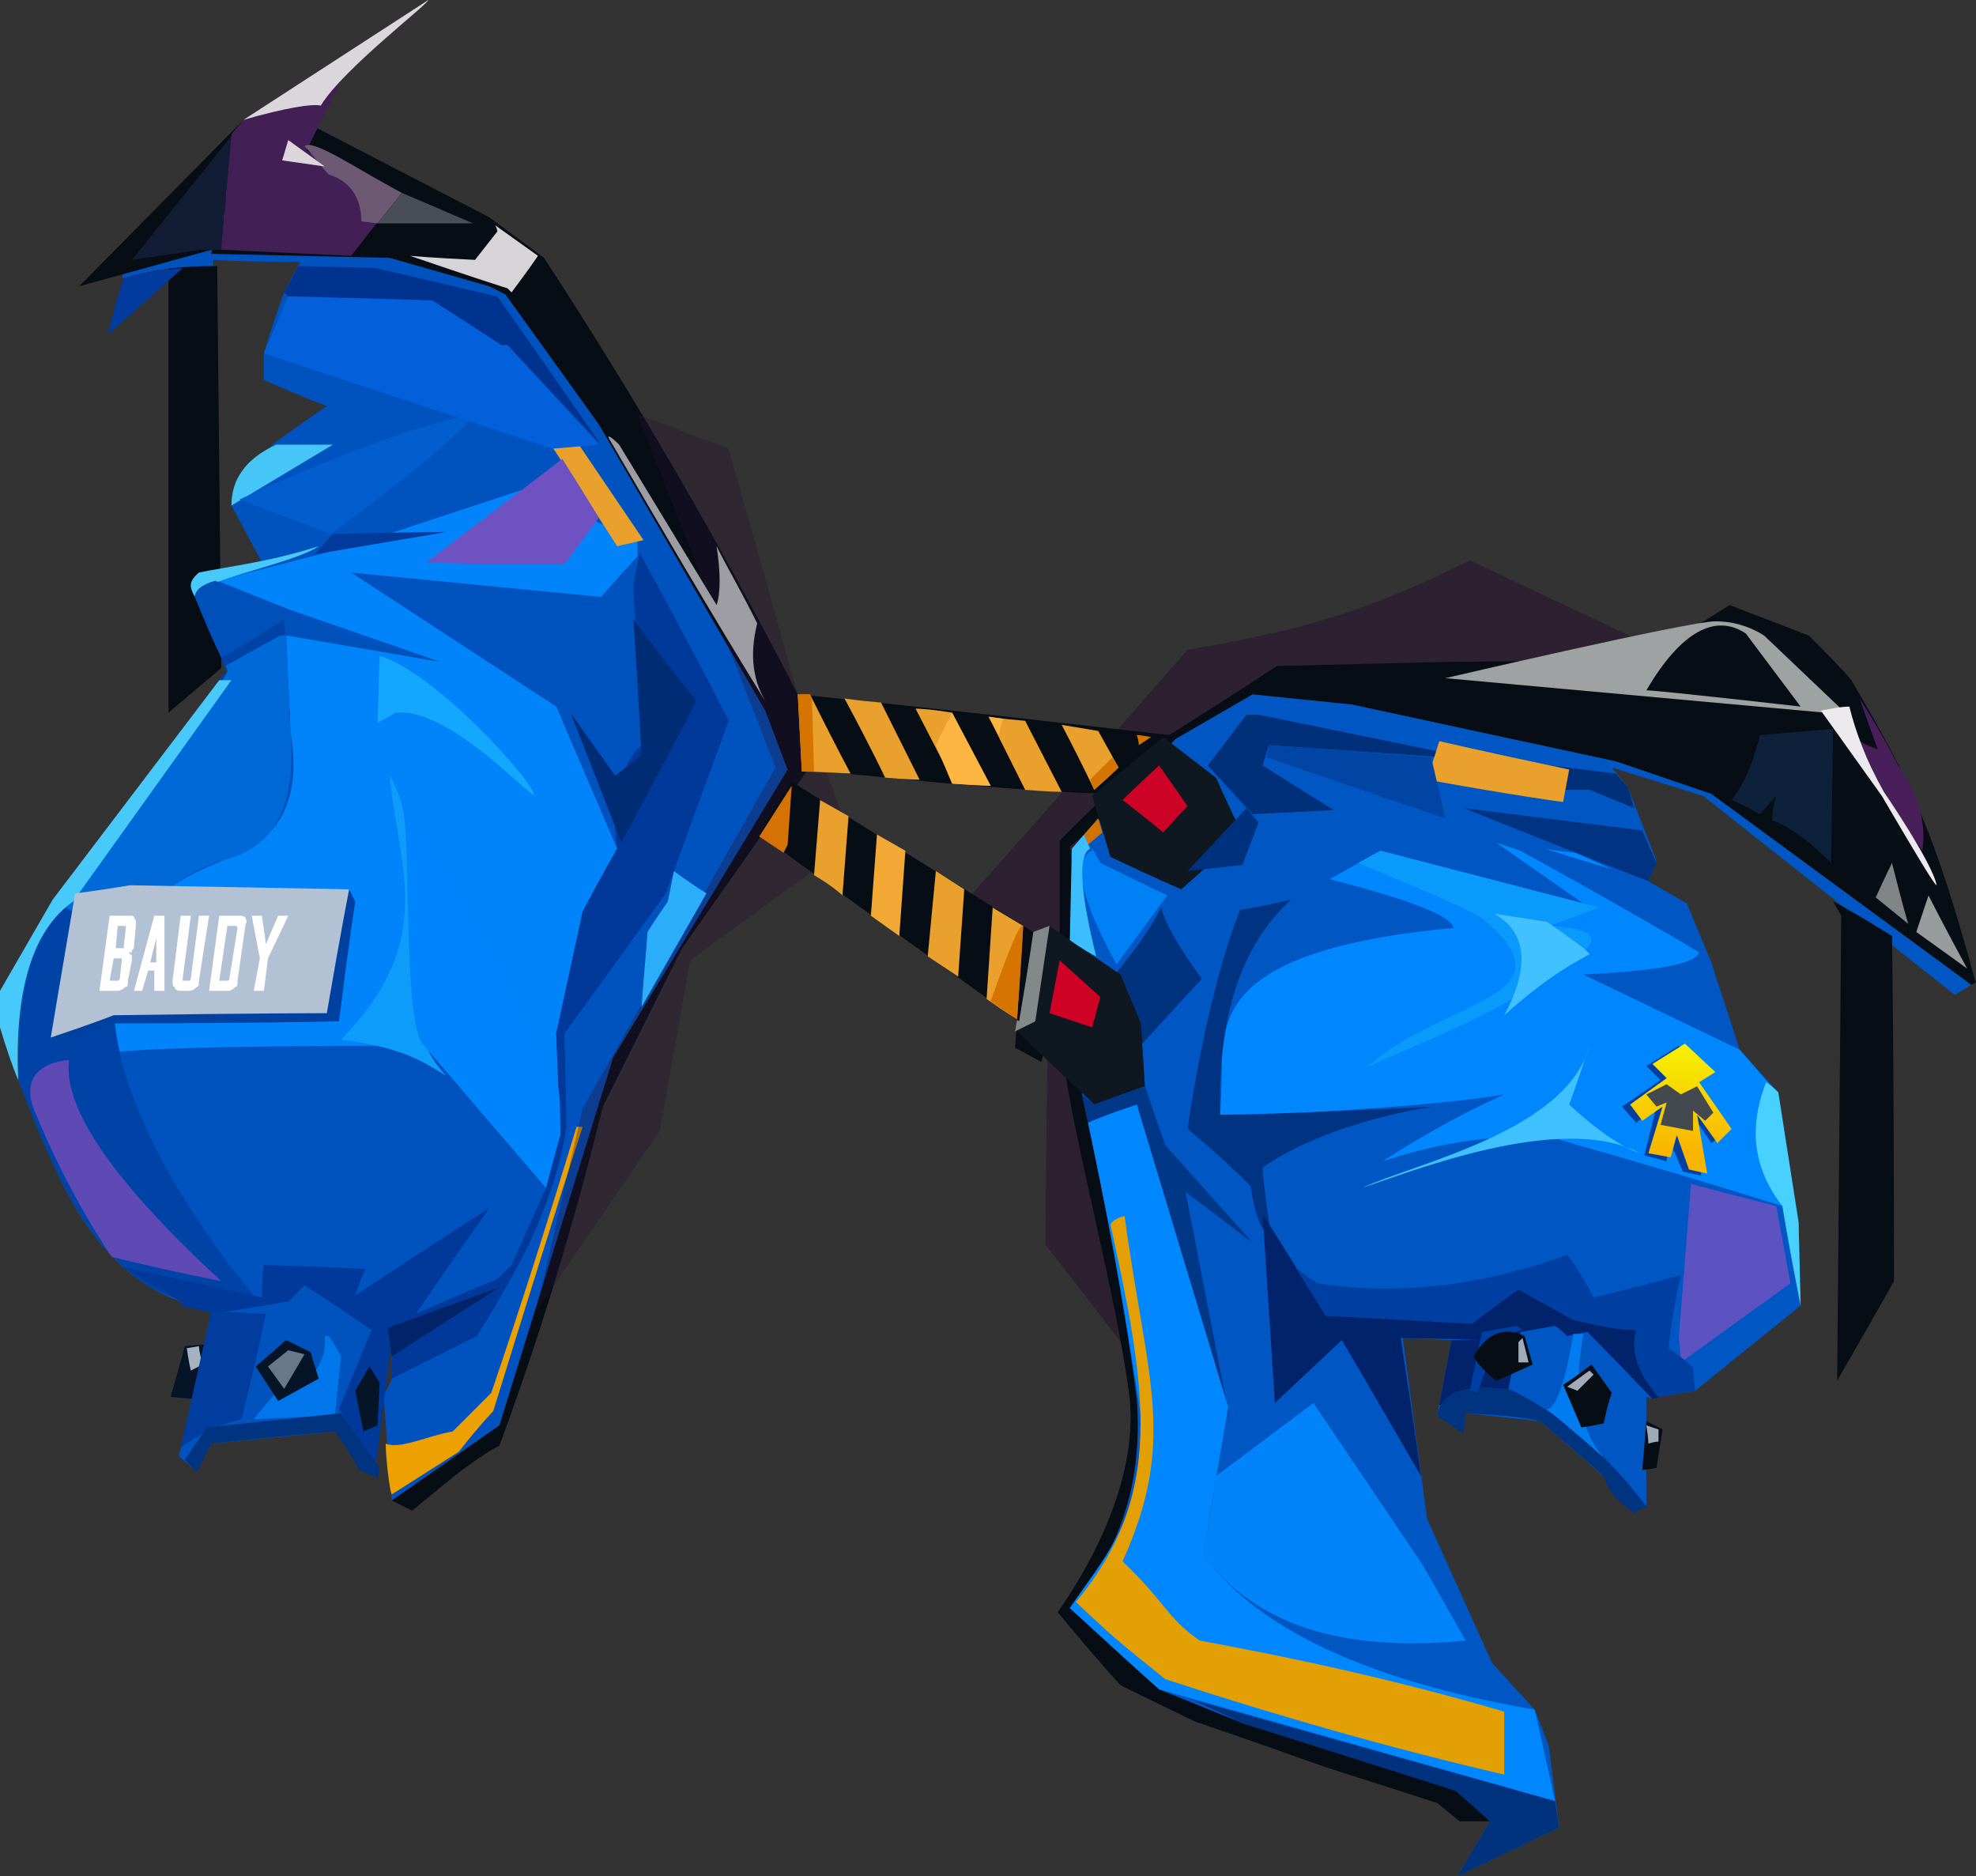 <?xml version="1.0" encoding="UTF-8" standalone="no"?>
<svg
   width="973.392"
   height="924"
   viewBox="0 0 973.392 924"
   version="1.1"
   id="svg127"
   sodipodi:docname="cb-layer-1099.svg"
   xmlns:inkscape="http://www.inkscape.org/namespaces/inkscape"
   xmlns:sodipodi="http://sodipodi.sourceforge.net/DTD/sodipodi-0.dtd"
   xmlns="http://www.w3.org/2000/svg"
   xmlns:svg="http://www.w3.org/2000/svg">
  <rect x="0" y="0" width="973.392" height="924" fill="#333333" stroke="none"/>
  <sodipodi:namedview
     id="namedview129"
     pagecolor="#ffffff"
     bordercolor="#666666"
     borderopacity="1.0"
     inkscape:pageshadow="2"
     inkscape:pageopacity="0.0"
     inkscape:pagecheckerboard="0" />
  <defs
     id="defs7">
    <linearGradient
       x1="936.775"
       y1="454.316"
       x2="936.775"
       y2="501.268"
       id="id-92448"
       gradientTransform="scale(0.884,1.131)"
       gradientUnits="userSpaceOnUse">
      <stop
         stop-color="#F7F300"
         offset="0%"
         id="stop2" />
      <stop
         stop-color="#F8B500"
         offset="100%"
         id="stop4" />
    </linearGradient>
  </defs>
  <g
     transform="translate(0,-1)"
     id="id-92449">
    <g
       transform="translate(0,1)"
       id="id-92450">
      <polygon
         points="107,131 83,131 83,351 109,329 "
         fill="#060d15"
         id="id-92451" />
      <path
         d="m 809,316 -85,-40 c -22,11 -56,27 -98,36 -27,6 -41,8 -41,8 -70,80 -106,120 -106,120 25,55 37,82 37,82 -1,61 -1,91 -1,91 32,41 47,61 47,61 L 774,332 Z"
         fill="#23072d"
         fill-opacity="0.4"
         id="id-92452" />
      <path
         d="m 193,739 c -2,-22 -4,-52 -4,-52 3,-5 4,-8 4,-8 0,-7 0,-11 0,-11 -1,-9 -2,-14 -2,-14 -2,4 -3,5 -3,5 -2,46 -3,68 -3,68 -3,-1 -5,-2 -6,-3 0,-11 -14,-19 -14,-19 -40,4 -61,6 -61,6 -5,9 -8,13 -8,13 -2,-2 -5,-4 -8,-7 9,-29 21,-69 21,-69 -13,-4 -20,-5 -20,-5 1,-1 1,-2 0,-2 C 39,623 24,566 9,532 7,467 25,452 36,444 c 50,-47 76,-114 76,-114 -7,-14 -12,-26 -16,-36 1,-4 4,-6 10,-8 16,-6 23,-9 23,-9 -10,-19 -15,-28 -15,-28 13,-20 20,-30 20,-30 18,-13 27,-19 27,-19 -21,-8 -31,-13 -31,-13 0,-9 0,-13 0,-13 6,-20 10,-30 10,-30 5,-10 8,-15 8,-15 -28,0 -43,-1 -43,-1 0,2 0,3 0,3 -17,0 -31,2 -44,6 -3,0 4,-9 4,-9 23,-3 34,-5 34,-5 62,2 93,4 93,4 33,9 49,14 49,14 l 8,4 c 31,42 46,64 46,64 55,94 82,141 82,141 6,15 9,25 11,29 -44,74 -51,84 -86,142 -24,81 -31,106 -56,181 -22,20 -48,34 -53,37 z"
         fill="#0053bf"
         id="id-92453" />
      <path
         d="m 269,585 -31,-36 -29,-34 c -81,0 -131,1 -150,3 -16,-71 36,-88 53,-95 26,-9 37,-30 31,-63 l -2,-47 76,13 -75,-26 -35,-14 66,-17 85,-28 56,25 v 8 l -18,20 -123,-12 101,66 30,70 -17,31 -13,60 2,50 z"
         fill="#0183fa"
         id="id-92454" />
      <path
         d="m 39,141 87,-24 30,-54 85,44 27,20 c 45,69 87,141 125,215 51,5 112,12 183,20 35,-22 53,-34 53,-34 l 83,-2 97,-1 43,-27 39,15 c 9,9 16,16 21,22 30,51 41,75 61,148 1,1 0,1 -2,2 l -128,-94 -47,-16 -130,-28 -49,-5 -90,75 35,279 c 0,40 -12,72 -35,96 7,6 21,20 44,40 l 147,49 16,16 h -15 l -11,-9 -56,-18 c -42,-15 -63,-22 -63,-22 -25,-12 -37,-18 -37,-18 -11,-12 -21,-24 -31,-36 17,-24 41,-68 35,-109 -7,-51 -25,-114 -33,-167 0,-3 -3,-5 -8,-5 -1,7 -2,10 -2,10 l -13,-7 c 1,-14 2,-22 2,-22 l 20,-31 v -49 c 13,-13 21,-21 24,-23 -34,-1 -83,-5 -148,-12 l -62,88 -39,78 c -14,57 -31,113 -51,167 -6,3 -13,8 -21,14 l -22,18 -10,-5 53,-37 56,-181 86,-142 -11,-29 -82,-141 -46,-64 -8,-4 -49,-14 -88,-2 16,-66 z"
         fill="#060d15"
         id="id-92455" />
      <polygon
         points="138,67 94,115 100,121 "
         stroke="#979797"
         id="id-92456" />
      <polygon
         points="99,123 65,128 114,67 109,123 "
         fill="#121c35"
         id="id-92457" />
      <polygon
         points="114,66 120,59 169,38 151,74 191,103 173,126 109,123 "
         fill="#421f54"
         id="id-92458" />
      <path
         d="m 198,95 c -4,5 -8,10 -12,15 l -8,-1 c 0,-12 -6,-20 -16,-23 -4,-4 -8,-10 -12,-14 4,-4 27,12 48,23 z"
         fill="#6d5974"
         id="id-92459" />
      <polygon
         points="160,82 142,69 139,79 "
         fill="#dbd5dc"
         id="id-92460" />
      <path
         d="M 158,52 C 169,34 211,2 211,0 l -91,59 c 21,-6 34,-8 38,-7 z"
         fill="#dbd6dc"
         id="id-92461" />
      <path
         d="m 186,110 h 47 L 198,95 c -8,10 -12,15 -12,15 z"
         fill="#494d55"
         id="id-92462" />
      <path
         d="m 202,126 c 32,11 48,16 48,16 1,1 2,2 2,2 9,-12 13,-18 13,-18 -14,-10 -21,-15 -21,-15 1,2 1,3 1,3 l -11,14 c -21,-1 -32,-2 -32,-2 z"
         fill="#d6d4d8"
         id="id-92463" />
      <path
         d="m 451,349 c 13,25 19,37 19,37 12,1 18,1 18,1 l -19,-36 c -12,-2 -18,-2 -18,-2 z"
         fill="#e9a02c"
         id="id-92464" />
      <path
         d="m 61,137 c -3,8 -8,28 -8,28 l 37,-33 c -13,1 -22,3 -29,5 z"
         fill="#003b9d"
         id="id-92465" />
      <path
         d="m 147,131 -7,13 c 1,1 2,2 2,2 47,1 71,2 71,2 22,14 34,22 34,22 2,0 3,0 3,0 31,33 46,49 46,49 -34,-49 -51,-73 -51,-73 l -60,-14 z"
         fill="#003390"
         id="id-92466" />
      <path
         d="m 266,211 c 26,39 38,58 38,58 9,-2 13,-3 13,-3 l -42,-62 c -6,4 -9,7 -9,7 z"
         fill="#e9a02c"
         id="id-92467" />
      <path
         d="m 210,277 c 45,-34 67,-51 67,-51 12,19 18,29 18,29 l -17,23 c -46,0 -68,-1 -68,-1 z"
         fill="#6f52c2"
         id="id-92468" />
      <path
         d="m 164,219 -50,30 c 0,-13 7,-23 22,-30 8,0 28,0 28,0 z"
         fill="#46c5f7"
         id="id-92469" />
      <path
         d="m 157,269 c -25,8 -45,10 -59,13 -6,5 -4,8 -2,12 0,-8 48,-16 61,-25 z"
         fill="#47cafb"
         id="id-92470" />
      <path
         d="m 106,286 c 13,6 19,8 36,14 16,9 41,18 75,26 l -78,-14 -28,16 -15,-34 c 0,-3 3,-6 10,-8 z"
         fill="#0050ba"
         id="id-92471" />
      <path
         d="m 187,323 c 0,0 -1,33 -1,33 4,-2 7,-4 9,-5 27,-3 70,46 68,40 -2,-8 -49,-60 -76,-68 z"
         fill="#13a7ff"
         id="id-92472" />
      <path
         d="m 140,305 c 2,30 3,48 3,55 -21,37 2,51 -32,63 -132,46 14,215 14,215 -24,8 -46,3 -64,-14 -20,-18 -33,-42 -52,-92 0,-50 7,-73 27,-88 54,-53 49,-65 76,-110 1,-1 -1,0 -6,3 2,-2 4,-5 6,-6 -1,-1 -2,-4 -3,-7 21,-12 31,-19 31,-19 z"
         fill="#0043a7"
         id="id-92473" />
      <path
         d="m 131,647 c 16,1 25,1 25,1 l 12,20 -3,28 c -24,3 -43,5 -55,6 -2,0 1,-1 9,-3 8,-35 12,-52 12,-52 z"
         fill="#0053bd"
         id="id-92474" />
      <path
         d="m 168,512 c 30,4 39,10 52,18 -34,-34 -4,-107 -28,-148 4,45 24,81 -24,130 z"
         fill="#0d9cfa"
         id="id-92475" />
      <path
         d="m 313,306 c -1,-12 -1,-18 -1,-18 2,-10 3,-16 3,-16 30,55 44,83 44,83 -21,57 -31,85 -31,85 -33,46 -50,69 -50,69 1,32 1,47 1,47 -4,22 -11,42 -21,62 -11,21 -23,40 -23,40 l -42,21 v -11 c -1,-5 -1,-8 -1,-8 v 8 l -7,54 -18,-28 16,-39 c -22,-15 -33,-22 -33,-22 -5,5 -8,8 -8,8 l -36,6 -17,-4 v -2 C 70,630 60,624 60,624 c 46,10 69,15 69,15 0,-11 1,-16 1,-16 33,1 50,2 50,2 -4,9 -5,13 -5,13 44,-29 66,-43 66,-43 -24,34 -36,52 -36,52 27,-12 40,-17 40,-17 l 7,-7 17,-38 7,-26 -2,-50 13,-60 c 11,-21 17,-31 17,-31 -3,-23 1,-41 12,-51 -2,-29 -3,-61 -3,-61 z"
         fill="#003999"
         id="id-92476" />
      <path
         d="m 162,658 c 0,0 -1,0 -2,0 2,24 -25,29 -25,29 -7,8 -10,12 -10,12 l 40,-2 3,-29 c -2,-4 -4,-7 -6,-10 z"
         fill="#0076eb"
         id="id-92477" />
      <path
         d="m 269,585 c 4,-18 7,-26 7,-26 0,-10 0,-18 -1,-23 -29,-69 -50,-105 -77,-139 5,14 0,109 11,118 19,22 39,45 60,70 z"
         fill="#0084fc"
         id="id-92478" />
      <path
         d="m 281,351 c 17,43 25,64 25,64 25,-46 37,-70 37,-70 -21,-26 -31,-40 -31,-40 3,45 4,67 4,67 l -13,10 c -15,-21 -22,-31 -22,-31 z"
         fill="#002c76"
         id="id-92479" />
      <path
         d="m 814,689 -3,-1 v 54 l -21,-15 -31,-27 -37,-4 -3,8 -11,-7 7,-37 -24,-1 12,89 32,71 21,23 7,18 5,40 -50,24 16,-27 -16,-16 -105,-32 -42,-17 -44,-40 c 25,-28 36,-62 33,-103 -6,-46 -15,-95 -27,-150 l -4,-122 50,-53 38,-22 49,5 130,28 47,16 128,94 -8,5 -124,-98 -45,-14 8,10 14,36 -4,10 19,11 12,29 14,43 19,21 10,64 1,41 -52,42 -18,3 c -2,0 -3,1 -3,1 z"
         fill="#0057c4"
         id="id-92480" />
      <path
         d="m 737,415 12,4 c 49,27 78,44 88,50 -2,6 -21,9 -57,11 l 77,37 19,22 2,55 c -35,-11 -72,-22 -111,-33 -27,-3 -56,1 -86,11 20,-13 40,-24 60,-33 -23,4 -70,8 -140,11 1,-16 1,-27 1,-33 3,-19 6,-50 114,-60 -1,-6 -22,-14 -61,-24 l 25,-14 100,26 z"
         fill="#0087fe"
         id="id-92481" />
      <polygon
         points="246,634 191,654 193,668 "
         fill="#002369"
         id="id-92482" />
      <polygon
         points="179,705 186,702 187,681 182,673 175,685 "
         fill="#051426"
         id="id-92483" />
      <polygon
         points="153,666 157,679 137,690 126,673 141,660 "
         fill="#051426"
         id="id-92484" />
      <polygon
         points="142,665 132,673 140,684 150,667 "
         fill="#687789"
         id="id-92485" />
      <path
         d="m 91,663 11,-1 c 0,7 0,11 0,11 -5,11 -7,16 -7,16 l -11,-1 c 5,-17 7,-25 7,-25 z"
         fill="#051426"
         id="id-92486" />
      <path
         d="m 94,675 c 4,-2 6,-3 6,-3 -2,-6 -2,-9 -2,-9 l -6,1 c 1,7 2,11 2,11 z"
         fill="#a6b2c0"
         id="id-92487" />
      <path
         d="m 89,713 c 11,-8 21,-12 30,-14 4,-16 8,-33 12,-52 l -27,-1 c -10,45 -15,67 -15,67 z"
         fill="#003d9f"
         id="id-92488" />
      <path
         d="m 91,719 11,-16 66,-7 19,27 -1,5 -9,-4 c -5,-9 -9,-15 -12,-19 -13,1 -33,3 -61,6 l -7,14 c -4,-4 -6,-6 -6,-6 z"
         fill="#003481"
         id="id-92489" />
      <path
         d="m 190,711 c 0,7 2,24 3,25 22,-14 33,-21 33,-21 11,-14 17,-20 17,-20 29,-94 44,-140 44,-140 -2,0 -3,0 -3,0 -14,46 -28,90 -42,131 -10,10 -12,12 -19,19 -12,2 -26,9 -33,6 z"
         fill="#eca002"
         id="id-92490" />
      <path
         d="m 34,522 c -28,3 -17,25 -17,25 11,27 24,51 38,72 16,4 34,8 54,12 C 56,582 31,546 34,522 Z"
         fill="#5f49b5"
         id="id-92491" />
      <path
         d="m 32,442 c -4,5 2,7 16,9 l 35,-13 c 7,-6 16,-11 29,-15 23,-6 34,-26 31,-63 l -2,-47 h -3 l -27,15 c 1,1 1,2 1,3 -26,46 -44,58 -80,111 z"
         fill="#0069d8"
         id="id-92492" />
      <path
         d="m 233,204 c -3,10 -70,59 -70,59 l -45,-17 c 48,-22 86,-36 115,-42 z"
         fill="#025dcf"
         id="id-92493" />
      <path
         d="m 164,263 c 37,-1 56,-1 56,-1 l -65,11 c 6,-7 9,-10 9,-10 z"
         fill="#003b9b"
         id="id-92494" />
      <path
         d="M 9,532 C 6,525 3,516 0,506 v -18 l 26,-45 82,-108 h 6 L 36,444 C 16,458 7,488 9,532 Z"
         fill="#47c9f9"
         id="id-92495" />
      <polygon
         points="272,221 295,219 250,170 247,170 213,148 142,146 130,174 "
         fill="#045fda"
         id="id-92496" />
      <path
         d="m 314,204 45,17 34,121 c 18,49 27,73 27,73 -53,38 -80,58 -80,58 -10,56 -15,84 -15,84 l -61,89 23,-100 95,-168 C 337,262 314,204 314,204 Z"
         fill="#291235"
         fill-opacity="0.5"
         opacity="0.666"
         id="id-92497" />
      <path
         d="m 27,511 c 2,1 3,2 3,2 18,-6 27,-9 27,-9 73,0 110,-1 110,-1 5,-40 8,-59 8,-59 -2,-4 -3,-6 -3,-6 -97,48 -145,73 -145,73 z"
         fill="#0040a0"
         id="id-92498" />
      <path
         d="m 37,440 c -8,47 -12,71 -12,71 21,-7 31,-11 31,-11 70,-1 105,-1 105,-1 7,-41 11,-61 11,-61 L 64,436 c -18,3 -27,4 -27,4 z"
         fill="#b2c2d4"
         id="id-92499" />
      <path
         d="m 572,447 c 2,8 9,20 20,35 l -32,35 -10,-38 c 9,-11 17,-22 22,-32 z"
         fill="#00327d"
         id="id-92500" />
      <path
         d="m 300,216 c -1,-2 1,-1 5,3 l 48,79 c 2,-6 2,-16 0,-29 6,12 11,20 20,38 -4,16 -2,29 5,40 -29,-47 -54,-90 -78,-131 z"
         fill="#9d9da3"
         id="id-92501" />
      <polygon
         points="564,535 562,504 552,480 517,456 502,494 501,508 539,544 "
         fill="#0f1721"
         id="id-92502" />
      <polygon
         points="766,887 587,837 613,849 717,882 734,897 718,924 768,900 "
         fill="#00327d"
         id="id-92503" />
      <polygon
         points="539,544 564,535 574,564 617,612 584,587 606,700 560,544 536,553 533,539 "
         fill="#003787"
         id="id-92504" />
      <polygon
         points="538,506 542,491 522,473 517,499 "
         fill="#cf0226"
         id="id-92505" />
      <polygon
         points="510,503 500,508 509,459 517,456 "
         fill="#83888b"
         id="id-92506" />
      <path
         d="m 560,544 45,149 c -6,35 -10,59 -12,73 26,36 81,62 163,76 l 10,45 -195,-55 c -19,-17 -34,-31 -44,-40 16,-24 34,-41 36,-88 -11,-73 -17,-103 -27,-151 4,-2 12,-5 24,-9 z"
         fill="#0087fe"
         id="id-92507" />
      <path
         d="m 332,429 c -2,10 -3,15 -3,15 -7,10 -10,15 -10,15 l -3,37 32,-56 c -11,-7 -16,-11 -16,-11 z"
         fill="#2cadf9"
         id="id-92508" />
      <path
         d="m 374,411 c 85,61 128,92 128,92 5,-29 7,-44 7,-44 L 390,385 c -11,17 -16,26 -16,26 z"
         fill="#060d14"
         id="id-92509" />
      <path
         d="m 399,342 c 13,26 20,39 20,39 -16,-1 -24,-1 -24,-1 l -2,-38 c 4,0 6,0 6,0 z"
         fill="#e9a02c"
         id="id-92510" />
      <path
         d="m 416,344 c 14,26 20,39 20,39 11,1 17,1 17,1 l -19,-38 c -12,-1 -18,-2 -18,-2 z"
         fill="#e9a02c"
         id="id-92511" />
      <path
         d="m 487,353 c 12,24 18,36 18,36 12,1 18,1 18,1 l -18,-35 c -12,-1 -18,-2 -18,-2 z"
         fill="#e9a02c"
         id="id-92512" />
      <path
         d="m 523,357 c 11,21 16,32 16,32 8,-7 12,-11 12,-11 l -10,-18 c -12,-2 -18,-3 -18,-3 z"
         fill="#e9a02c"
         id="id-92513" />
      <path
         d="m 548,373 -11,11 2,5 12,-11 c -2,-3 -3,-5 -3,-5 z"
         fill="#d47402"
         id="id-92514" />
      <path
         d="m 560,362 c 1,3 1,5 1,5 l 6,-4 c -5,-1 -7,-1 -7,-1 z"
         fill="#d37202"
         id="id-92515" />
      <path
         d="m 404,394 -3,37 c 10,6 14,10 14,10 l 3,-39 z"
         fill="#e9a02c"
         id="id-92516" />
      <polygon
         points="446,419 432,411 429,451 443,461 "
         fill="#f1a834"
         id="id-92517" />
      <polygon
         points="475,438 461,429 457,471 472,481 "
         fill="#e9a02c"
         id="id-92518" />
      <path
         d="m 489,447 c -2,30 -3,45 -3,45 10,7 15,10 15,10 l 3,-46 c -10,-6 -15,-9 -15,-9 z"
         fill="#e9a02c"
         id="id-92519" />
      <path
         d="m 504,456 c -2,-1 -7,12 -16,37 l 13,9 c 2,-27 3,-43 3,-46 z"
         fill="#d57401"
         id="id-92520" />
      <polygon
         points="390,387 388,416 386,420 374,412 "
         fill="#d47303"
         id="id-92521" />
      <polygon
         points="399,342 400,345 401,380 395,380 393,342 "
         fill="#d57401"
         id="id-92522" />
      <path
         d="m 469,351 -8,16 8,19 19,1 z m 23,11 2,-8 -7,-1 z"
         fill="#fdb642"
         id="id-92523" />
      <path
         d="m 547,422 c 23,11 35,16 35,16 20,-18 30,-27 30,-27 -9,-19 -13,-28 -13,-28 -17,-13 -26,-20 -26,-20 l -35,29 c 6,20 9,30 9,30 z"
         fill="#0f1721"
         id="id-92524" />
      <path
         d="m 553,394 c 13,10 20,16 20,16 8,-9 12,-13 12,-13 l -14,-20 c -12,11 -18,17 -18,17 z"
         fill="#cc0226"
         id="id-92525" />
      <path
         d="m 636,443 c -25,23 -36,58 -35,106 28,0 105,-4 105,-4 0,0 -51,7 -84,30 0,6 4,33 4,33 0,0 -6,2 -10,-24 -15,-15 -31,-28 -31,-28 0,0 9,-66 26,-108 9,-1 25,-5 25,-5 z"
         fill="#003483"
         id="id-92526" />
      <path
         d="m 622,598 c 21,33 31,50 31,50 48,2 72,3 72,3 16,-11 23,-16 23,-16 18,10 27,15 27,15 13,3 23,5 31,5 -4,15 11,33 11,33 -2,1 -3,1 -3,1 -21,-22 -32,-33 -32,-33 -6,1 -10,2 -10,2 -4,-4 -6,-5 -6,-5 -11,2 -17,3 -17,3 -4,19 -6,28 -6,28 -23,6 -34,8 -34,8 l 6,-32 c 10,0 14,0 14,0 -26,-1 -39,-1 -39,-1 7,45 10,68 10,68 -26,-45 -39,-67 -39,-67 l -33,31 c -4,-62 -6,-93 -6,-93 z"
         fill="#00236c"
         id="id-92527" />
      <path
         d="m 721,706 c -6,-4 -11,-7 -13,-9 3,-18 29,-13 35,-13 40,18 68,58 68,58 l -6,3 c -8,-5 -13,-11 -15,-18 -12,-11 -22,-19 -31,-27 -7,-2 -20,-3 -37,-4 z"
         fill="#003481"
         id="id-92528" />
      <path
         d="m 775,657 c -4,25 -9,37 -13,37 6,5 16,13 28,24 -12,-14 -15,-34 -10,-61 -1,0 -3,0 -5,0 z"
         fill="#017bf0"
         id="id-92529" />
      <path
         d="m 750,655 c 0,0 -13,0 -22,31 -1,-1 -3,-1 -4,-1 l 6,-29 17,-3 c 2,1 3,2 3,2 z"
         fill="#003ea1"
         id="id-92530" />
      <path
         d="m 833,583 c -4,50 -6,76 -6,76 1,8 1,12 1,12 36,-26 54,-39 54,-39 l -7,-38 c -28,-7 -42,-11 -42,-11 z"
         fill="#5c52c2"
         id="id-92531" />
      <path
         d="m 870,533 c -9,23 -6,43 8,61 3,18 6,34 9,49 l -1,-41 -10,-64 c -4,-4 -6,-5 -6,-5 z"
         fill="#48d0ff"
         id="id-92532" />
      <path
         d="m 671,585 c 26,-12 101,-28 112,-70 -7,21 -10,29 -10,29 14,13 26,21 35,24 -39,-21 -115,10 -137,17 z"
         fill="#3fc0ff"
         id="id-92533" />
      <path
         d="m 726,668 c 2,5 11,12 11,12 12,-5 18,-8 18,-8 l -4,-14 c -10,-5 -19,-1 -25,10 z"
         fill="#060d14"
         id="id-92534" />
      <path
         d="m 753,671 c -3,0 -5,0 -5,0 0,-7 0,-10 0,-10 l 2,-2 c 2,8 3,12 3,12 z"
         fill="#a0abb9"
         id="id-92535" />
      <path
         d="m 770,682 c 6,14 9,21 9,21 7,-1 11,-2 11,-2 2,-10 4,-15 4,-15 l -10,-14 c -9,7 -14,10 -14,10 z"
         fill="#060d14"
         id="id-92536" />
      <path
         d="m 772,683 c 3,1 5,2 5,2 5,-5 8,-8 8,-8 l -2,-2 c -7,5 -11,8 -11,8 z"
         fill="#a0abb9"
         id="id-92537" />
      <path
         d="m 669,425 11,-6 108,28 -25,9 c 23,1 27,7 12,16 -38,30 -88,46 -102,54 37,-34 104,-34 58,-73 -5,-4 -26,-13 -62,-28 z"
         fill="#0a9afb"
         id="id-92538" />
      <polygon
         points="816,723 809,724 811,700 819,704 "
         fill="#060d15"
         id="id-92539" />
      <path
         d="m 812,711 c 3,-1 5,-1 5,-1 0,-4 0,-6 0,-6 l -6,-2 c 1,6 1,9 1,9 z"
         fill="#a0abb9"
         id="id-92540" />
      <polygon
         points="822,561 829,577 838,579 835,551 843,563 847,560 827,515 811,525 818,532 799,545 806,553 816,545 810,569 821,572 "
         fill="#003f9e"
         id="id-92541" />
      <polygon
         points="819,545 812,568 823,570 826,559 832,576 841,578 836,549 846,563 853,556 837,533 845,528 830,514 814,524 821,531 803,544 809,552 "
         fill="url(#id-92448)"
         id="id-92542"
         style="fill:url(#id-92448)" />
      <path
         d="m 741,843 v 31 c -56,-13 -112,-29 -167,-47 -21,-17 -24,-19 -44,-38 44,-53 35,-104 17,-186 1,-2 5,-4 7,-4 11,81 26,110 -1,170 21,20 22,28 38,39 49,9 99,20 150,35 z"
         fill="#e2a005"
         id="id-92543" />
      <polygon
         points="834,547 840,552 844,548 836,535 828,539 821,534 811,539 816,545 821,543 818,554 834,557 "
         fill="#444950"
         id="id-92544" />
      <path
         d="m 741,500 c 18,-16 29,-23 42,-30 -1,-2 -8,-7 -21,-16 l -26,-4 c 16,9 18,26 5,50 z"
         fill="#41c1ff"
         id="id-92545" />
      <path
         d="m 647,691 54,80 21,37 c -61,6 -104,-8 -129,-42 1,-9 4,-22 6,-39 z"
         fill="#0183fa"
         id="id-92546" />
      <path
         d="m 538,419 c -1,-3 1,0 4,6 l 33,16 -25,34 c -18,-33 -22,-52 -12,-56 z"
         fill="#0080f5"
         id="id-92547" />
      <polygon
         points="612,426 585,429 614,398 620,405 "
         fill="#00317e"
         id="id-92548" />
      <polygon
         points="625,367 711,373 771,389 783,389 805,398 802,388 796,381 708,370 620,352 614,352 595,377 617,401 657,399 622,377 "
         fill="#00307a"
         id="id-92549" />
      <path
         d="m 809,409 -88,-11 c 60,24 91,36 91,36 l 4,-9 z"
         fill="#003483"
         id="id-92550" />
      <path
         d="m 761,418 c 22,7 33,10 33,10 l -18,-8 c -10,-1 -15,-2 -15,-2 z"
         fill="#0087ff"
         id="id-92551" />
      <path
         d="m 709,365 c -4,13 -6,19 -6,19 44,8 67,11 67,11 l 3,-16 c -43,-9 -64,-14 -64,-14 z"
         fill="#e9a02c"
         id="id-92552" />
      <path
         d="m 712,403 -7,-30 c -53,-4 -80,-6 -80,-6 l -1,6 c 58,20 88,30 88,30 z"
         fill="#0045a4"
         id="id-92553" />
      <path
         d="m 638,624 c 7,6 11,8 11,8 37,6 79,2 123,-14 6,7 13,21 13,21 29,-7 43,-11 43,-11 -3,13 -5,25 -6,36 7,5 11,8 12,10 l 1,11 -18,3 c -10,-11 -14,-22 -11,-33 -8,0 -19,-2 -31,-5 -18,-10 -27,-15 -27,-15 l -23,17 -72,-4 c -10,-16 -15,-24 -15,-24 z"
         fill="#003fa2"
         id="id-92554" />
      <polygon
         points="536,416 534,411 541,403 543,410 "
         fill="#d27204"
         id="id-92555" />
      <path
         d="m 712,334 c 132,12 198,18 198,18 l -41,-39 c -8,-5 -16,-7 -24,-7 -13,0 -133,28 -133,28 z"
         fill="#9fa2a3"
         id="id-92556" />
      <path
         d="m 540,471 c -2,-1 -6,-3 -13,-8 l 1,-45 6,-7 3,7 c -6,3 -5,21 3,53 z"
         fill="#3bbdfe"
         id="id-92557" />
      <path
         d="m 905,680 c 19,-33 28,-49 28,-49 0,-113 -1,-170 -1,-170 -19,-12 -29,-17 -29,-17 l 4,7 z"
         fill="#060d15"
         id="id-92558" />
      <path
         d="m 932,425 c 5,20 8,30 8,30 l -16,-13 c 5,-11 8,-17 8,-17 z"
         fill="#818588"
         id="id-92559" />
      <path
         d="m 950,441 c -4,12 -6,18 -6,18 l 25,18 c -13,-24 -19,-36 -19,-36 z"
         fill="#989c9d"
         id="id-92560" />
      <path
         d="m 916,344 c 6,17 9,25 9,25 -6,-2 -9,-4 -9,-4 8,17 11,26 11,26 l 20,28 c 2,-14 -2,-28 -12,-42 -9,-18 -19,-33 -19,-33 z"
         fill="#491f5a"
         id="id-92561" />
      <path
         d="m 811,340 c 6,0 76,8 76,8 l -27,-36 c -15,-10 -32,-1 -49,28 z"
         fill="#060d14"
         id="id-92562" />
    </g>
    <g
       transform="translate(853,348)"
       id="id-92563">
      <path
         d="M 14,15 C 11,27 7,38 0,47 c 7,3 14,7 14,7 5,-6 8,-9 8,-9 -2,6 -2,10 -2,12 14,5 29,21 29,21 l 1,-66 c -24,2 -36,3 -36,3 z"
         fill="#0d213b"
         id="id-92564" />
      <path
         d="M 44,3 C 64,31 74,45 74,45 91,74 100,89 101,89 99,78 75,43 75,43 66,27 61,13 58,1 53,1 44,3 44,3 Z"
         fill="#edeaef"
         id="id-92565" />
    </g>
    <path
       d="m 58,489 c 1,0 3,-1 4,-2 1,0 1,-1 1,-3 l 2,-10 c 0,-1 0,-1 0,-2 0,0 0,-1 -1,-1 0,0 0,0 0,0 0,-1 -1,-1 -1,-1 0,0 1,0 1,0 0,0 0,0 1,0 0,-1 0,-1 0,-1 1,-1 1,-1 1,-2 l 1,-11 c 0,-1 0,-2 -1,-3 0,-1 -1,-1 -2,-1 H 54 l -5,37 z m -1,-21 1,-11 h 3 c 1,0 1,0 1,0 0,0 0,0 0,1 l -1,9 c 0,0 0,1 0,1 -1,0 -1,0 -1,0 z m -3,16 2,-11 h 3 c 0,0 1,0 1,0 0,0 0,0 0,1 l -1,9 c 0,0 0,1 -1,1 0,0 0,0 -1,0 z m 16,5 3,-10 h 3 v 10 h 5 v -37 h -5 l -10,37 z m 7,-14 h -3 l 3,-12 z m 16,14 c 2,0 3,-1 4,-2 1,0 1,-1 1,-3 l 5,-32 h -5 l -4,31 c 0,0 0,1 -1,1 0,0 0,0 0,0 h -2 c -1,0 -1,0 -1,0 0,0 0,-1 0,-1 l 4,-31 h -5 l -4,32 c 0,2 0,3 1,3 0,1 1,2 3,2 z m 19,0 c 2,0 3,-1 4,-2 1,0 1,-1 1,-3 l 4,-28 c 1,-1 0,-2 0,-3 -1,-1 -2,-1 -3,-1 h -10 l -5,37 z m -4,-5 4,-27 h 4 c 0,0 0,0 0,0 0,0 1,0 1,1 l -4,25 c 0,0 0,1 -1,1 0,0 0,0 0,0 z m 22,5 2,-16 10,-21 h -5 l -6,14 -2,-14 h -5 l 4,21 -3,16 z"
       fill="#ffffff"
       id="id-92566"
       fill-rule="nonzero" />
  </g>
</svg>
